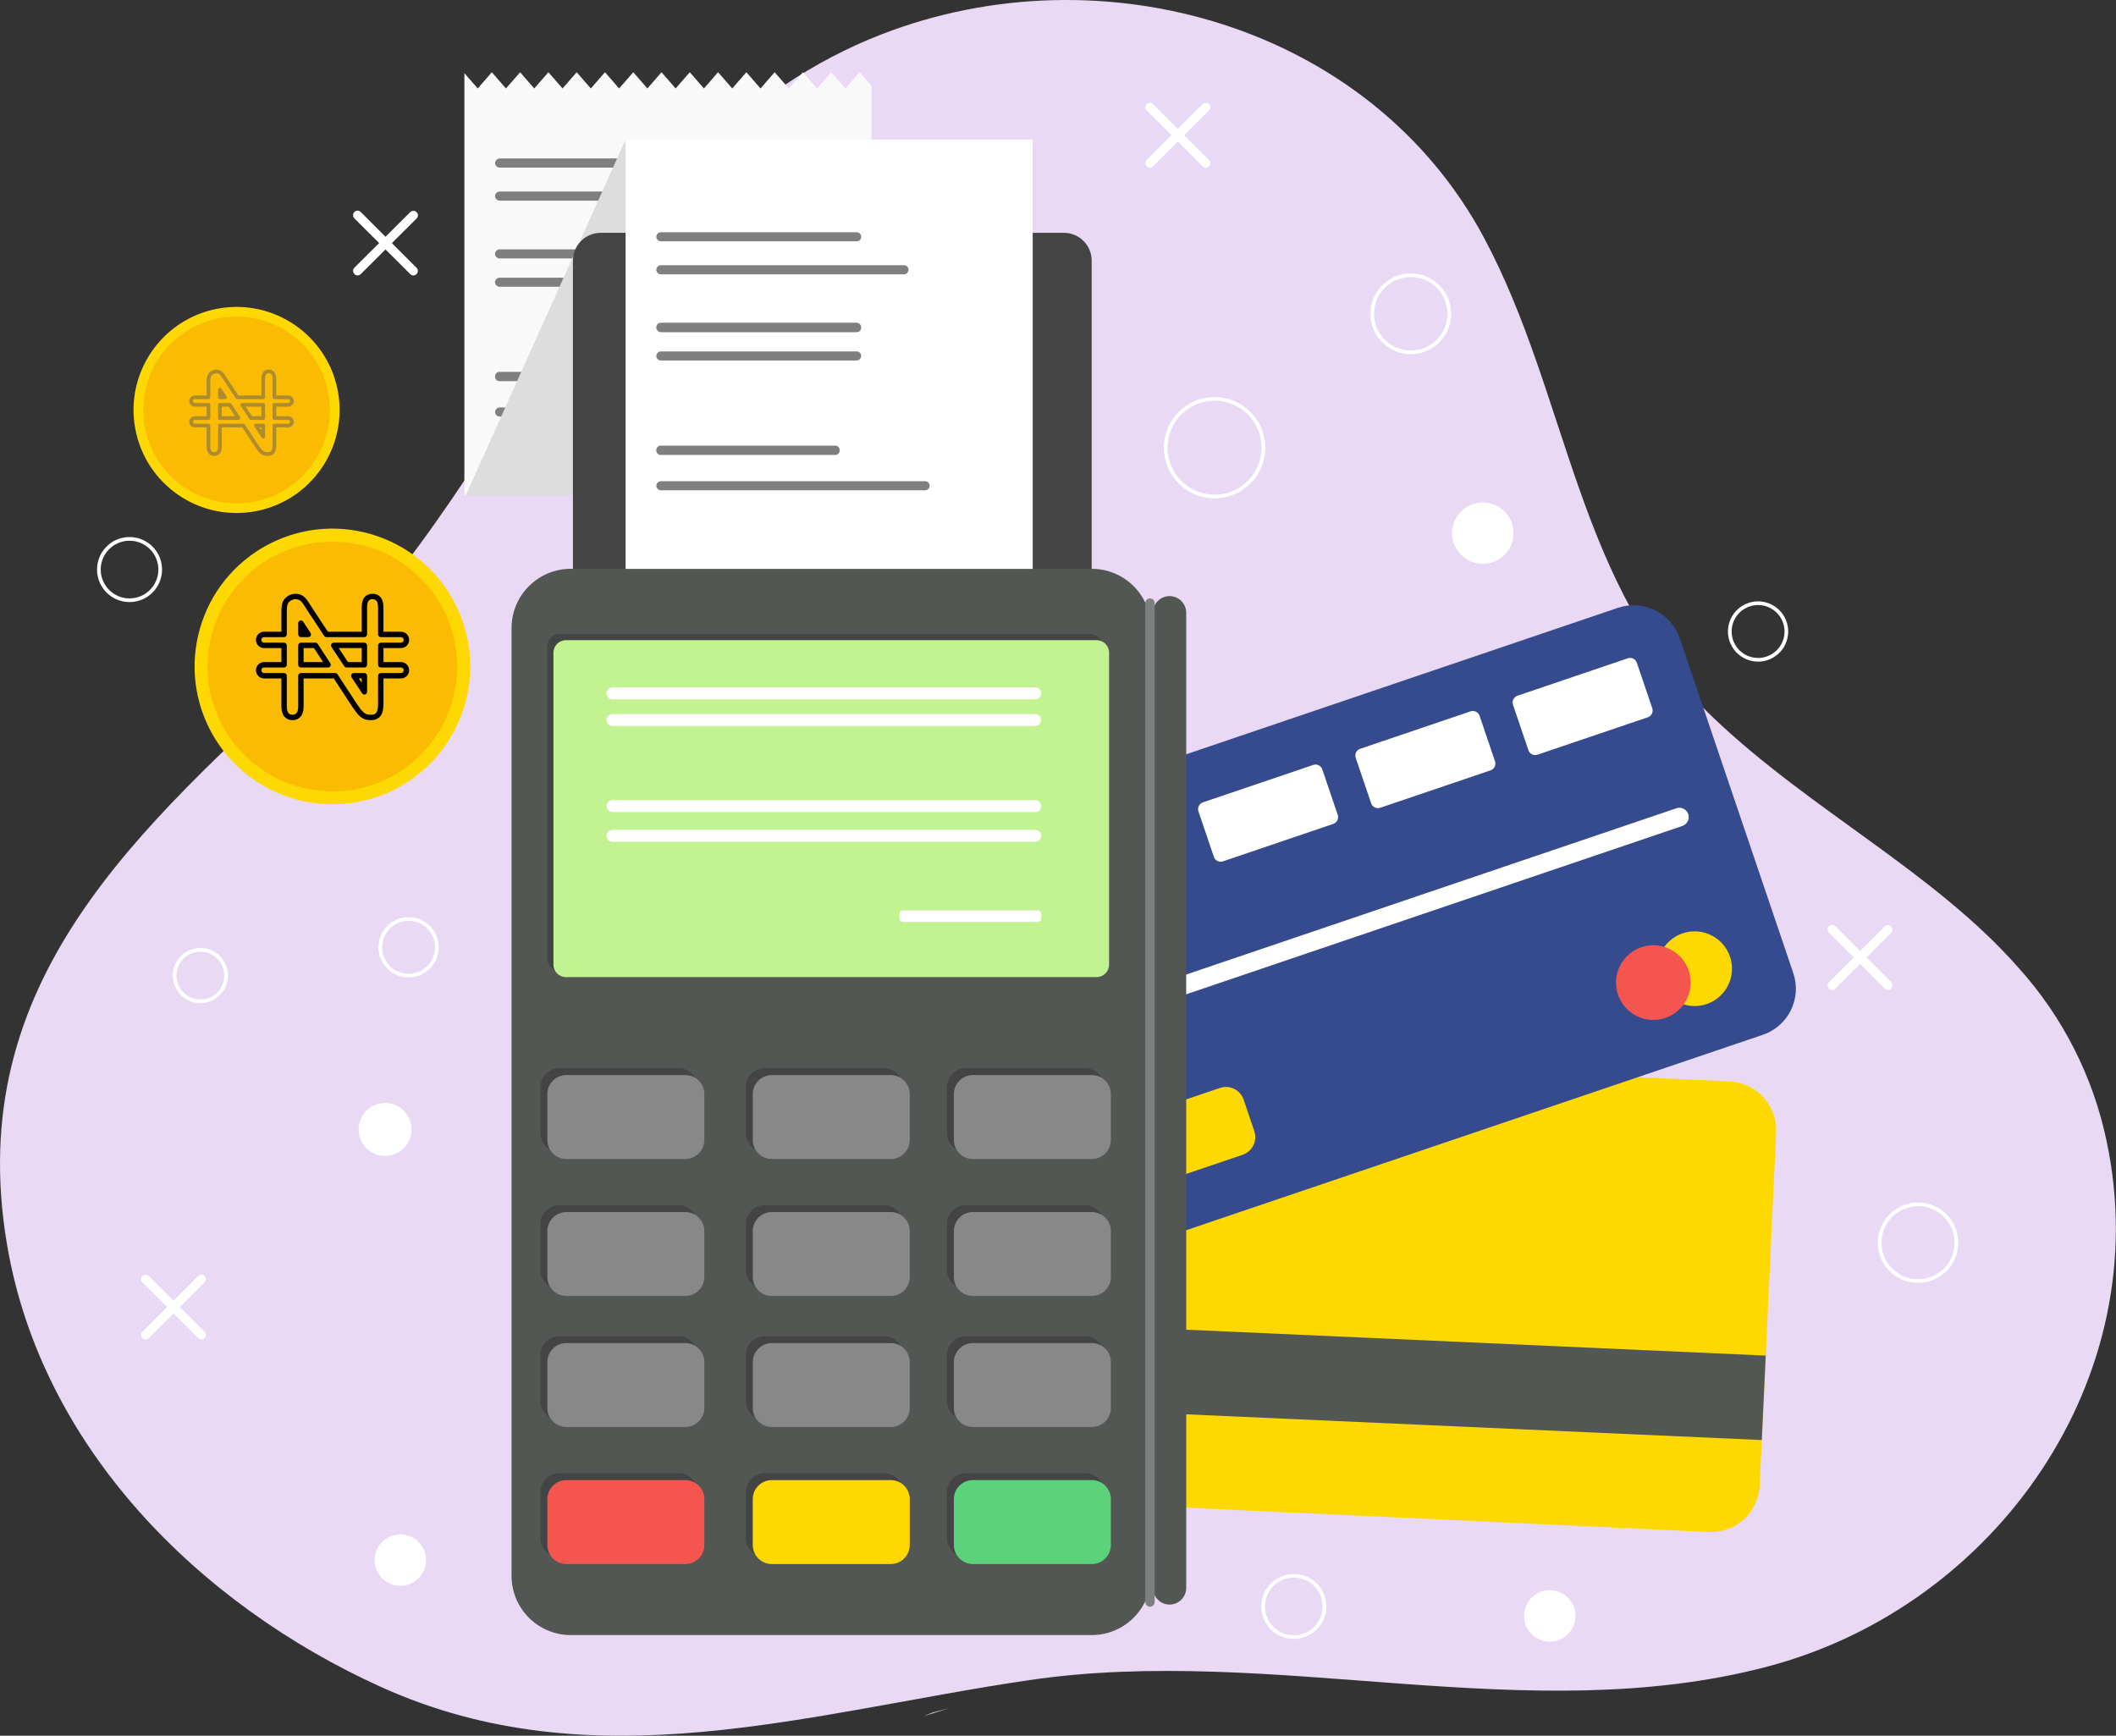 <svg width="1174" height="963" viewBox="0 0 1174 963" fill="none" xmlns="http://www.w3.org/2000/svg">
<rect x="0" y="0" width="1174" height="963" fill="#333333" stroke="none"/>
<g clip-path="url(#clip0)">
<path d="M526.848 947.672L517.407 950.125C515.813 950.787 514.195 951.424 512.503 952.136L526.848 947.672Z" fill="#E9D9F4"/>
<path d="M1120.05 537.084C1073.29 483.841 1004.95 449.924 950.73 398.349C874.271 325.585 870.568 219.934 823.217 131.646C760.172 14.199 611.497 -28.449 489.035 19.079C333.494 79.459 288.89 262.092 174.717 369.018C77.782 459.759 -21.138 543.657 3.948 690.803C23.099 803.223 110.47 890.235 211.352 935.924C329.399 989.388 448.182 950.271 570.864 932.172C706.862 912.111 847.273 959.86 980.867 924.57C1107.55 891.02 1196.66 764.352 1168.8 633.171C1161.32 597.4 1144.5 564.248 1120.05 537.084V537.084Z" fill="#E9D9F4"/>
<path d="M948.131 849.967L597.814 833.658C594.275 833.491 590.803 832.629 587.597 831.12C584.391 829.611 581.514 827.485 579.13 824.864C576.745 822.243 574.901 819.177 573.702 815.843C572.502 812.508 571.972 808.97 572.14 805.431L573.292 780.906L575.475 734.065L581.164 609.481C581.315 605.926 582.167 602.437 583.672 599.213C585.177 595.989 587.305 593.095 589.933 590.697C592.561 588.299 595.637 586.445 598.984 585.24C602.332 584.036 605.884 583.506 609.437 583.681L959.754 600.014C966.898 600.351 973.615 603.511 978.429 608.8C983.244 614.089 985.761 621.073 985.428 628.217L979.69 751.992L977.483 798.858L976.306 824.167C976.155 827.713 975.306 831.194 973.807 834.412C972.308 837.629 970.189 840.518 967.572 842.915C964.955 845.312 961.89 847.168 958.554 848.378C955.218 849.588 951.676 850.128 948.131 849.967V849.967Z" fill="#FDD901"/>
<path d="M977.483 798.956L573.268 780.882L575.475 734.04L979.665 752.09L977.483 798.956Z" fill="#525753"/>
<path d="M565.544 449.876L897.641 337.235C904.434 334.934 911.863 335.421 918.298 338.588C924.733 341.755 929.65 347.345 931.971 354.132L994.967 539.905C996.105 543.261 996.57 546.808 996.336 550.343C996.103 553.879 995.175 557.334 993.606 560.511C992.037 563.688 989.858 566.525 987.192 568.859C984.527 571.194 981.428 572.98 978.072 574.116L645.877 686.683C639.103 688.982 631.694 688.495 625.28 685.331C618.865 682.167 613.969 676.584 611.669 669.811L548.673 484.112C547.531 480.756 547.062 477.208 547.292 473.671C547.522 470.134 548.447 466.677 550.014 463.497C551.581 460.318 553.759 457.478 556.424 455.141C559.088 452.804 562.187 451.015 565.544 449.876V449.876Z" fill="#364B8E"/>
<path d="M920.592 544.099C919.277 540.217 919.142 536.033 920.205 532.075C921.268 528.117 923.48 524.564 926.561 521.863C929.643 519.162 933.457 517.436 937.519 516.902C941.582 516.369 945.712 517.052 949.386 518.866C953.061 520.679 956.115 523.541 958.164 527.091C960.212 530.64 961.162 534.717 960.893 538.806C960.625 542.896 959.15 546.814 956.656 550.065C954.161 553.316 950.759 555.754 946.879 557.072C944.301 557.947 941.576 558.306 938.86 558.128C936.143 557.95 933.489 557.238 931.047 556.033C928.606 554.828 926.426 553.154 924.632 551.106C922.838 549.058 921.465 546.677 920.592 544.099V544.099Z" fill="#FDD901"/>
<path d="M897.689 551.799C896.375 547.918 896.24 543.734 897.303 539.776C898.365 535.818 900.577 532.264 903.659 529.564C906.741 526.863 910.554 525.137 914.617 524.603C918.68 524.07 922.809 524.753 926.484 526.566C930.159 528.38 933.213 531.242 935.261 534.791C937.309 538.341 938.259 542.418 937.991 546.507C937.723 550.596 936.248 554.514 933.753 557.765C931.259 561.017 927.857 563.455 923.977 564.773C921.399 565.648 918.674 566.007 915.958 565.828C913.241 565.65 910.586 564.938 908.145 563.733C905.704 562.529 903.524 560.855 901.73 558.807C899.936 556.759 898.563 554.378 897.689 551.799V551.799Z" fill="#F4554F"/>
<path d="M608.334 557.563L930.107 448.429C931.408 447.992 932.829 448.087 934.06 448.693C935.291 449.3 936.233 450.368 936.679 451.666V451.666C937.116 452.967 937.021 454.388 936.415 455.619C935.809 456.851 934.74 457.792 933.442 458.239L611.669 567.397C610.365 567.833 608.941 567.734 607.709 567.123C606.478 566.512 605.538 565.437 605.097 564.135V564.135C604.66 562.834 604.755 561.413 605.361 560.182C605.968 558.95 607.036 558.009 608.334 557.563V557.563Z" fill="white"/>
<path d="M650.215 653.991L689.416 640.698C694.841 638.858 697.748 632.968 695.909 627.542L689.995 610.1C688.156 604.674 682.266 601.767 676.841 603.607L637.64 616.9C632.215 618.739 629.308 624.629 631.148 630.055L637.061 647.498C638.901 652.924 644.79 655.831 650.215 653.991Z" fill="#FDD901"/>
<path d="M853.013 418.722L914.249 397.945C916.313 397.244 917.419 395.002 916.719 392.937L908.155 367.692C907.455 365.627 905.213 364.521 903.148 365.222L841.913 385.999C839.848 386.699 838.742 388.941 839.442 391.007L848.006 416.251C848.706 418.316 850.948 419.422 853.013 418.722Z" fill="white"/>
<path d="M765.751 448.162L826.991 427.395C829.055 426.695 830.162 424.453 829.462 422.388L820.903 397.142C820.202 395.076 817.961 393.97 815.896 394.67L754.657 415.437C752.592 416.137 751.485 418.379 752.186 420.444L760.745 445.69C761.445 447.755 763.686 448.862 765.751 448.162Z" fill="white"/>
<path d="M678.496 477.886L739.732 457.109C741.797 456.409 742.903 454.167 742.202 452.101L733.639 426.857C732.938 424.792 730.696 423.686 728.632 424.386L667.396 445.163C665.331 445.864 664.225 448.106 664.926 450.171L673.489 475.416C674.19 477.481 676.432 478.587 678.496 477.886Z" fill="white"/>
<path d="M590.17 507.728L651.41 486.961C653.474 486.261 654.581 484.019 653.881 481.954L645.322 456.708C644.621 454.643 642.38 453.536 640.315 454.236L579.076 475.003C577.011 475.703 575.904 477.945 576.604 480.01L585.164 505.256C585.864 507.321 588.105 508.428 590.17 507.728Z" fill="white"/>
<path d="M483.543 47.651V274.722H257.649V40.588L265.055 49.073L272.877 40.073L280.724 49.073L288.571 40.073L296.418 49.073L304.265 40.073L312.112 49.073L319.959 40.073L327.806 49.073L335.653 40.073L343.5 49.073L351.347 40.073L359.194 49.073L367.016 40.073L374.863 49.073L382.71 40.073L390.557 49.073L398.404 40.073L406.251 49.073L414.098 40.073L421.945 49.073L429.792 40.073L437.639 49.073L445.485 40.073L453.357 49.073L461.204 40.073L469.051 49.073L476.922 40.073L483.543 47.651Z" fill="#F9F9F9"/>
<path d="M385.873 92.972H277.266C276.602 92.973 275.962 92.719 275.478 92.263C274.995 91.807 274.705 91.183 274.667 90.52V90.52C274.673 89.832 274.949 89.175 275.435 88.689C275.921 88.202 276.579 87.926 277.266 87.92H385.873C386.536 87.958 387.16 88.248 387.616 88.731C388.072 89.215 388.326 89.855 388.325 90.52V90.52C388.325 91.17 388.067 91.794 387.607 92.254C387.147 92.714 386.523 92.972 385.873 92.972Z" fill="#7F7F7F"/>
<path d="M385.873 143.394H277.266C276.575 143.394 275.911 143.121 275.42 142.634C274.928 142.148 274.649 141.486 274.643 140.795V140.795C274.68 140.131 274.971 139.507 275.454 139.051C275.937 138.595 276.577 138.341 277.242 138.342H385.848C386.499 138.342 387.122 138.601 387.582 139.06C388.042 139.52 388.301 140.144 388.301 140.795C388.302 141.455 388.052 142.092 387.601 142.575C387.15 143.058 386.532 143.351 385.873 143.394V143.394Z" fill="#7F7F7F"/>
<path d="M385.873 159.114H277.266C276.575 159.114 275.911 158.841 275.42 158.354C274.928 157.868 274.649 157.206 274.643 156.515V156.515C274.68 155.851 274.971 155.227 275.454 154.771C275.937 154.315 276.577 154.061 277.242 154.062H385.848C386.499 154.062 387.122 154.321 387.582 154.781C388.042 155.241 388.301 155.864 388.301 156.515C388.302 157.175 388.052 157.812 387.601 158.295C387.15 158.778 386.532 159.071 385.873 159.114Z" fill="#7F7F7F"/>
<path d="M373.955 206.299H277.119C275.765 206.299 274.667 207.397 274.667 208.752V209.022C274.667 210.376 275.765 211.474 277.119 211.474H373.955C375.31 211.474 376.407 210.376 376.407 209.022V208.752C376.407 207.397 375.31 206.299 373.955 206.299Z" fill="#7F7F7F"/>
<path d="M423.734 231.118H277.266C276.602 231.119 275.962 230.865 275.478 230.409C274.995 229.953 274.705 229.329 274.667 228.666V228.666C274.673 227.978 274.949 227.321 275.435 226.834C275.921 226.348 276.579 226.072 277.266 226.066H423.734C424.398 226.104 425.022 226.394 425.478 226.878C425.934 227.361 426.187 228.001 426.186 228.666V228.666C426.186 229.316 425.928 229.94 425.468 230.4C425.008 230.86 424.385 231.118 423.734 231.118Z" fill="#7F7F7F"/>
<path d="M412.234 111.316H277.364C277.014 111.329 276.664 111.272 276.336 111.148C276.008 111.023 275.708 110.834 275.454 110.592C275.2 110.349 274.998 110.059 274.858 109.737C274.719 109.414 274.646 109.068 274.643 108.717V108.717C274.68 108.053 274.971 107.429 275.454 106.973C275.937 106.517 276.577 106.263 277.242 106.264H412.111C412.776 106.263 413.415 106.517 413.899 106.973C414.382 107.429 414.673 108.053 414.71 108.717V108.717C414.705 109.384 414.446 110.024 413.986 110.506C413.526 110.989 412.9 111.279 412.234 111.316V111.316Z" fill="#7F7F7F"/>
<path d="M347.104 77.399L258.409 274.894H473.955L347.104 77.399Z" fill="#DDDDDD"/>
<path d="M333.299 129.17H590.31C592.34 129.176 594.348 129.583 596.22 130.368C598.093 131.152 599.792 132.298 601.22 133.74C602.648 135.182 603.778 136.892 604.544 138.772C605.311 140.652 605.698 142.664 605.685 144.694V335.494H317.875V144.694C317.858 142.659 318.245 140.641 319.014 138.757C319.782 136.872 320.916 135.159 322.35 133.716C323.784 132.272 325.49 131.127 327.369 130.347C329.249 129.567 331.264 129.167 333.299 129.17V129.17Z" fill="#444444"/>
<path d="M605.711 315.58H316.698C298.537 315.58 283.814 330.304 283.814 348.467V874.271C283.814 892.434 298.537 907.158 316.698 907.158H605.711C623.872 907.158 638.594 892.434 638.594 874.271V348.467C638.594 330.304 623.872 315.58 605.711 315.58Z" fill="#525753"/>
<path d="M604.925 351.778H310.567C306.721 351.778 303.603 354.896 303.603 358.743V531.763C303.603 535.609 306.721 538.728 310.567 538.728H604.925C608.771 538.728 611.889 535.609 611.889 531.763V358.743C611.889 354.896 608.771 351.778 604.925 351.778Z" fill="#444444"/>
<path d="M608.382 355.163H314.024C310.178 355.163 307.06 358.281 307.06 362.127V535.147C307.06 538.994 310.178 542.112 314.024 542.112H608.382C612.228 542.112 615.346 538.994 615.346 535.147V362.127C615.346 358.281 612.228 355.163 608.382 355.163Z" fill="#C3F291"/>
<path d="M648.892 890.236C646.44 890.223 644.092 889.242 642.361 887.505C640.629 885.769 639.654 883.418 639.647 880.966V339.957C639.66 337.509 640.638 335.165 642.369 333.434C644.1 331.703 646.444 330.725 648.892 330.712V330.712C651.342 330.718 653.69 331.694 655.422 333.427C657.154 335.159 658.13 337.507 658.137 339.957V880.966C658.137 883.42 657.164 885.774 655.431 887.512C653.698 889.25 651.346 890.23 648.892 890.236V890.236Z" fill="#525753"/>
<path d="M638.029 891.438C637.342 891.431 636.684 891.155 636.198 890.669C635.712 890.183 635.436 889.526 635.43 888.838V334.587C635.436 333.899 635.712 333.242 636.198 332.755C636.684 332.269 637.342 331.993 638.029 331.987V331.987C638.716 331.993 639.374 332.269 639.86 332.755C640.346 333.242 640.622 333.899 640.628 334.587V888.838C640.622 889.526 640.346 890.183 639.86 890.669C639.374 891.155 638.716 891.431 638.029 891.438Z" fill="#7F7F7F"/>
<path d="M376.358 592.608H310.395C304.558 592.608 299.826 597.34 299.826 603.178V628.61C299.826 634.447 304.558 639.18 310.395 639.18H376.358C382.195 639.18 386.927 634.447 386.927 628.61V603.178C386.927 597.34 382.195 592.608 376.358 592.608Z" fill="#444444"/>
<path d="M490.335 592.608H424.372C418.535 592.608 413.803 597.34 413.803 603.178V628.61C413.803 634.447 418.535 639.18 424.372 639.18H490.335C496.172 639.18 500.904 634.447 500.904 628.61V603.178C500.904 597.34 496.172 592.608 490.335 592.608Z" fill="#444444"/>
<path d="M601.909 592.608H535.946C530.109 592.608 525.377 597.34 525.377 603.178V628.61C525.377 634.447 530.109 639.18 535.946 639.18H601.909C607.746 639.18 612.478 634.447 612.478 628.61V603.178C612.478 597.34 607.746 592.608 601.909 592.608Z" fill="#444444"/>
<path d="M376.358 668.609H310.395C304.558 668.609 299.826 673.341 299.826 679.179V704.611C299.826 710.448 304.558 715.181 310.395 715.181H376.358C382.195 715.181 386.927 710.448 386.927 704.611V679.179C386.927 673.341 382.195 668.609 376.358 668.609Z" fill="#444444"/>
<path d="M490.335 668.609H424.372C418.535 668.609 413.803 673.341 413.803 679.179V704.611C413.803 710.448 418.535 715.181 424.372 715.181H490.335C496.172 715.181 500.904 710.448 500.904 704.611V679.179C500.904 673.341 496.172 668.609 490.335 668.609Z" fill="#444444"/>
<path d="M601.909 668.609H535.946C530.109 668.609 525.377 673.341 525.377 679.179V704.611C525.377 710.448 530.109 715.181 535.946 715.181H601.909C607.746 715.181 612.478 710.448 612.478 704.611V679.179C612.478 673.341 607.746 668.609 601.909 668.609Z" fill="#444444"/>
<path d="M376.358 741.299H310.395C304.558 741.299 299.826 746.032 299.826 751.869V777.301C299.826 783.139 304.558 787.871 310.395 787.871H376.358C382.195 787.871 386.927 783.139 386.927 777.301V751.869C386.927 746.032 382.195 741.299 376.358 741.299Z" fill="#444444"/>
<path d="M490.335 741.299H424.372C418.535 741.299 413.803 746.032 413.803 751.869V777.301C413.803 783.139 418.535 787.871 424.372 787.871H490.335C496.172 787.871 500.904 783.139 500.904 777.301V751.869C500.904 746.032 496.172 741.299 490.335 741.299Z" fill="#444444"/>
<path d="M601.909 741.299H535.946C530.109 741.299 525.377 746.032 525.377 751.869V777.301C525.377 783.139 530.109 787.871 535.946 787.871H601.909C607.746 787.871 612.478 783.139 612.478 777.301V751.869C612.478 746.032 607.746 741.299 601.909 741.299Z" fill="#444444"/>
<path d="M376.358 817.3H310.395C304.558 817.3 299.826 822.033 299.826 827.87V853.302C299.826 859.14 304.558 863.872 310.395 863.872H376.358C382.195 863.872 386.927 859.14 386.927 853.302V827.87C386.927 822.033 382.195 817.3 376.358 817.3Z" fill="#444444"/>
<path d="M490.335 817.3H424.372C418.535 817.3 413.803 822.033 413.803 827.87V853.302C413.803 859.14 418.535 863.872 424.372 863.872H490.335C496.172 863.872 500.904 859.14 500.904 853.302V827.87C500.904 822.033 496.172 817.3 490.335 817.3Z" fill="#444444"/>
<path d="M601.909 817.3H535.946C530.109 817.3 525.377 822.033 525.377 827.87V853.302C525.377 859.14 530.109 863.872 535.946 863.872H601.909C607.746 863.872 612.478 859.14 612.478 853.302V827.87C612.478 822.033 607.746 817.3 601.909 817.3Z" fill="#444444"/>
<path d="M574.419 387.976H339.796C338.922 387.97 338.086 387.618 337.471 386.998C336.855 386.378 336.51 385.539 336.51 384.665V384.665C336.51 384.234 336.595 383.806 336.76 383.408C336.925 383.009 337.167 382.647 337.472 382.342C337.777 382.036 338.14 381.794 338.538 381.629C338.937 381.464 339.364 381.379 339.796 381.379H574.419C575.289 381.386 576.121 381.734 576.735 382.349C577.35 382.964 577.699 383.796 577.705 384.665V384.665C577.699 385.537 577.351 386.372 576.737 386.991C576.123 387.61 575.291 387.963 574.419 387.976V387.976Z" fill="white"/>
<path d="M574.419 402.789H339.796C338.922 402.782 338.086 402.431 337.471 401.811C336.855 401.19 336.51 400.352 336.51 399.478V399.478C336.516 398.609 336.864 397.776 337.479 397.161C338.094 396.547 338.926 396.198 339.796 396.192H574.419C575.289 396.198 576.121 396.547 576.735 397.161C577.35 397.776 577.699 398.609 577.705 399.478V399.478C577.699 400.35 577.351 401.185 576.737 401.804C576.123 402.422 575.291 402.776 574.419 402.789V402.789Z" fill="white"/>
<path d="M574.419 450.538H339.796C338.926 450.532 338.094 450.183 337.479 449.568C336.864 448.953 336.516 448.121 336.51 447.252C336.51 446.378 336.855 445.539 337.471 444.919C338.086 444.299 338.922 443.947 339.796 443.941H574.419C575.291 443.954 576.123 444.307 576.737 444.926C577.351 445.545 577.699 446.38 577.705 447.252V447.252C577.699 448.121 577.35 448.953 576.735 449.568C576.121 450.183 575.289 450.532 574.419 450.538V450.538Z" fill="white"/>
<path d="M574.419 466.994H339.796C339.364 466.994 338.937 466.909 338.538 466.744C338.14 466.578 337.777 466.336 337.472 466.031C337.167 465.726 336.925 465.364 336.76 464.965C336.595 464.566 336.51 464.139 336.51 463.708V463.708C336.51 463.276 336.595 462.849 336.76 462.45C336.925 462.051 337.167 461.689 337.472 461.384C337.777 461.079 338.14 460.837 338.538 460.671C338.937 460.506 339.364 460.421 339.796 460.421H574.419C575.289 460.428 576.121 460.776 576.735 461.391C577.35 462.006 577.699 462.838 577.705 463.708V463.708C577.699 464.577 577.35 465.409 576.735 466.024C576.121 466.639 575.289 466.987 574.419 466.994Z" fill="white"/>
<path d="M575.842 505.105H500.879C499.85 505.105 499.016 505.939 499.016 506.969V509.666C499.016 510.696 499.85 511.53 500.879 511.53H575.842C576.871 511.53 577.706 510.696 577.706 509.666V506.969C577.706 505.939 576.871 505.105 575.842 505.105Z" fill="white"/>
<path d="M380.208 596.458H314.245C308.408 596.458 303.676 601.191 303.676 607.028V632.46C303.676 638.298 308.408 643.03 314.245 643.03H380.208C386.045 643.03 390.777 638.298 390.777 632.46V607.028C390.777 601.191 386.045 596.458 380.208 596.458Z" fill="#888888"/>
<path d="M494.185 596.458H428.222C422.385 596.458 417.653 601.191 417.653 607.028V632.46C417.653 638.298 422.385 643.03 428.222 643.03H494.185C500.022 643.03 504.754 638.298 504.754 632.46V607.028C504.754 601.191 500.022 596.458 494.185 596.458Z" fill="#888888"/>
<path d="M605.76 596.458H539.796C533.959 596.458 529.228 601.191 529.228 607.028V632.46C529.228 638.298 533.959 643.03 539.796 643.03H605.76C611.597 643.03 616.328 638.298 616.328 632.46V607.028C616.328 601.191 611.597 596.458 605.76 596.458Z" fill="#888888"/>
<path d="M380.208 672.459H314.245C308.408 672.459 303.676 677.192 303.676 683.029V708.461C303.676 714.299 308.408 719.031 314.245 719.031H380.208C386.045 719.031 390.777 714.299 390.777 708.461V683.029C390.777 677.192 386.045 672.459 380.208 672.459Z" fill="#888888"/>
<path d="M494.185 672.459H428.222C422.385 672.459 417.653 677.192 417.653 683.029V708.461C417.653 714.299 422.385 719.031 428.222 719.031H494.185C500.022 719.031 504.754 714.299 504.754 708.461V683.029C504.754 677.192 500.022 672.459 494.185 672.459Z" fill="#888888"/>
<path d="M605.76 672.459H539.796C533.959 672.459 529.228 677.192 529.228 683.029V708.461C529.228 714.299 533.959 719.031 539.796 719.031H605.76C611.597 719.031 616.328 714.299 616.328 708.461V683.029C616.328 677.192 611.597 672.459 605.76 672.459Z" fill="#888888"/>
<path d="M380.208 745.15H314.245C308.408 745.15 303.676 749.882 303.676 755.72V781.152C303.676 786.989 308.408 791.722 314.245 791.722H380.208C386.045 791.722 390.777 786.989 390.777 781.152V755.72C390.777 749.882 386.045 745.15 380.208 745.15Z" fill="#888888"/>
<path d="M494.185 745.15H428.222C422.385 745.15 417.653 749.882 417.653 755.72V781.152C417.653 786.989 422.385 791.722 428.222 791.722H494.185C500.022 791.722 504.754 786.989 504.754 781.152V755.72C504.754 749.882 500.022 745.15 494.185 745.15Z" fill="#888888"/>
<path d="M605.76 745.15H539.796C533.959 745.15 529.228 749.882 529.228 755.72V781.152C529.228 786.989 533.959 791.722 539.796 791.722H605.76C611.597 791.722 616.328 786.989 616.328 781.152V755.72C616.328 749.882 611.597 745.15 605.76 745.15Z" fill="#888888"/>
<path d="M380.208 821.175H314.245C308.408 821.175 303.676 825.908 303.676 831.745V857.177C303.676 863.015 308.408 867.747 314.245 867.747H380.208C386.045 867.747 390.777 863.015 390.777 857.177V831.745C390.777 825.908 386.045 821.175 380.208 821.175Z" fill="#F4554F"/>
<path d="M494.185 821.175H428.222C422.385 821.175 417.653 825.908 417.653 831.745V857.177C417.653 863.015 422.385 867.747 428.222 867.747H494.185C500.022 867.747 504.754 863.015 504.754 857.177V831.745C504.754 825.908 500.022 821.175 494.185 821.175Z" fill="#FDD901"/>
<path d="M605.76 821.175H539.796C533.959 821.175 529.228 825.908 529.228 831.745V857.177C529.228 863.015 533.959 867.747 539.796 867.747H605.76C611.597 867.747 616.328 863.015 616.328 857.177V831.745C616.328 825.908 611.597 821.175 605.76 821.175Z" fill="#5BD37A"/>
<path d="M572.974 77.399H347.104V315.629H572.974V77.399Z" fill="white"/>
<path d="M475.329 133.879H366.722C366.037 133.879 365.38 133.608 364.893 133.126C364.406 132.644 364.13 131.989 364.123 131.304V131.304C364.161 130.64 364.451 130.016 364.934 129.56C365.418 129.104 366.058 128.85 366.722 128.851H475.329C475.979 128.851 476.603 129.11 477.063 129.57C477.523 130.029 477.781 130.653 477.781 131.304C477.798 131.636 477.747 131.968 477.631 132.28C477.515 132.592 477.337 132.877 477.108 133.118C476.878 133.359 476.602 133.55 476.296 133.681C475.991 133.812 475.661 133.879 475.329 133.879Z" fill="#7F7F7F"/>
<path d="M475.328 184.301H366.721C366.036 184.301 365.379 184.03 364.892 183.548C364.405 183.066 364.129 182.411 364.122 181.726V181.726C364.112 181.377 364.172 181.03 364.298 180.705C364.424 180.379 364.614 180.083 364.856 179.831C365.098 179.58 365.387 179.38 365.708 179.242C366.028 179.104 366.373 179.031 366.721 179.028H475.328C475.992 179.066 476.615 179.356 477.072 179.84C477.528 180.323 477.781 180.963 477.78 181.628V181.628C477.811 181.968 477.77 182.311 477.661 182.634C477.551 182.958 477.376 183.255 477.145 183.506C476.914 183.758 476.633 183.959 476.32 184.096C476.007 184.232 475.669 184.302 475.328 184.301V184.301Z" fill="#7F7F7F"/>
<path d="M475.329 200.021H366.722C366.035 200.015 365.377 199.739 364.891 199.253C364.405 198.766 364.129 198.109 364.123 197.421V197.421C364.161 196.758 364.451 196.134 364.934 195.678C365.418 195.222 366.058 194.968 366.722 194.969H475.329C475.979 194.969 476.603 195.227 477.063 195.687C477.523 196.147 477.781 196.771 477.781 197.421C477.782 198.086 477.529 198.726 477.072 199.21C476.616 199.693 475.992 199.983 475.329 200.021V200.021Z" fill="#7F7F7F"/>
<path d="M463.411 247.231H366.575C365.221 247.231 364.123 248.329 364.123 249.683V249.953C364.123 251.307 365.221 252.405 366.575 252.405H463.411C464.766 252.405 465.863 251.307 465.863 249.953V249.683C465.863 248.329 464.766 247.231 463.411 247.231Z" fill="#7F7F7F"/>
<path d="M513.19 272.025H366.722C366.058 272.026 365.418 271.772 364.934 271.316C364.451 270.86 364.161 270.236 364.123 269.572V269.572C364.13 268.887 364.406 268.232 364.893 267.75C365.38 267.268 366.037 266.997 366.722 266.997H513.19C513.533 266.98 513.876 267.034 514.196 267.157C514.516 267.281 514.807 267.47 515.05 267.712C515.293 267.955 515.482 268.246 515.605 268.566C515.728 268.887 515.783 269.23 515.765 269.572V269.572C515.765 269.905 515.698 270.234 515.567 270.54C515.437 270.846 515.245 271.122 515.004 271.351C514.763 271.581 514.478 271.759 514.166 271.874C513.855 271.99 513.522 272.041 513.19 272.025Z" fill="#7F7F7F"/>
<path d="M501.69 152.223H366.82C366.47 152.233 366.121 152.172 365.794 152.045C365.467 151.917 365.169 151.726 364.917 151.481C364.666 151.236 364.466 150.944 364.33 150.62C364.193 150.297 364.123 149.95 364.123 149.599V149.599C364.161 148.935 364.451 148.311 364.934 147.855C365.418 147.399 366.058 147.145 366.722 147.146H501.592C502.242 147.146 502.866 147.405 503.325 147.865C503.785 148.325 504.044 148.948 504.044 149.599C504.053 150.252 503.816 150.885 503.379 151.371C502.943 151.857 502.34 152.161 501.69 152.223V152.223Z" fill="#7F7F7F"/>
<path d="M258.902 387.09C268.473 345.958 242.89 304.854 201.762 295.282C160.634 285.71 119.535 311.295 109.964 352.427C100.393 393.56 125.976 434.664 167.104 444.236C208.232 453.808 249.331 428.223 258.902 387.09Z" fill="#FDD901"/>
<path d="M184.427 439.061C222.686 439.061 253.701 408.042 253.701 369.779C253.701 331.516 222.686 300.498 184.427 300.498C146.168 300.498 115.153 331.516 115.153 369.779C115.153 408.042 146.168 439.061 184.427 439.061Z" fill="#FCBB03"/>
<path d="M141.568 283.679C172.618 277.979 193.169 248.185 187.47 217.132C181.772 186.078 151.981 165.525 120.931 171.224C89.881 176.923 69.33 206.717 75.028 237.771C80.727 268.824 110.518 289.378 141.568 283.679Z" fill="#FDD901"/>
<path d="M150.942 275.355C177.394 264.473 190.017 234.205 179.135 207.75C168.254 181.295 137.99 168.67 111.537 179.553C85.085 190.435 72.463 220.703 83.344 247.158C94.225 273.613 124.49 286.238 150.942 275.355Z" fill="#FCBB03"/>
<path d="M636.24 92.261C636.002 92.032 635.814 91.758 635.685 91.454C635.556 91.151 635.489 90.825 635.489 90.495C635.489 90.165 635.556 89.839 635.685 89.536C635.814 89.232 636.002 88.958 636.24 88.729L667.186 57.779C667.415 57.542 667.689 57.353 667.992 57.224C668.296 57.095 668.622 57.029 668.952 57.029C669.281 57.029 669.607 57.095 669.911 57.224C670.214 57.353 670.488 57.542 670.717 57.779V57.779C670.954 58.008 671.143 58.283 671.272 58.586C671.401 58.889 671.468 59.216 671.468 59.545C671.468 59.875 671.401 60.201 671.272 60.505C671.143 60.808 670.954 61.082 670.717 61.311L639.771 92.261C639.542 92.498 639.268 92.687 638.964 92.816C638.661 92.945 638.335 93.011 638.005 93.011C637.676 93.011 637.349 92.945 637.046 92.816C636.743 92.687 636.468 92.498 636.24 92.261V92.261Z" fill="white"/>
<path d="M670.717 92.261C670.488 92.498 670.214 92.687 669.911 92.816C669.607 92.945 669.281 93.011 668.952 93.011C668.622 93.011 668.296 92.945 667.992 92.816C667.689 92.687 667.415 92.498 667.186 92.261L636.24 61.311C636.002 61.082 635.814 60.808 635.685 60.505C635.556 60.201 635.489 59.875 635.489 59.545C635.489 59.216 635.556 58.889 635.685 58.586C635.814 58.283 636.002 58.008 636.24 57.779V57.779C636.468 57.542 636.743 57.353 637.046 57.224C637.349 57.095 637.676 57.029 638.005 57.029C638.335 57.029 638.661 57.095 638.964 57.224C639.268 57.353 639.542 57.542 639.771 57.779L670.717 88.729C670.954 88.958 671.143 89.232 671.272 89.536C671.401 89.839 671.468 90.165 671.468 90.495C671.468 90.825 671.401 91.151 671.272 91.454C671.143 91.758 670.954 92.032 670.717 92.261V92.261Z" fill="white"/>
<path d="M196.639 152.051C196.398 151.822 196.206 151.546 196.075 151.241C195.944 150.935 195.876 150.606 195.876 150.273C195.876 149.941 195.944 149.612 196.075 149.306C196.206 149 196.398 148.724 196.639 148.495L227.586 117.717C227.814 117.48 228.089 117.291 228.392 117.162C228.695 117.033 229.022 116.967 229.351 116.967C229.681 116.967 230.007 117.033 230.31 117.162C230.614 117.291 230.888 117.48 231.117 117.717C231.358 117.946 231.55 118.222 231.681 118.528C231.812 118.833 231.88 119.163 231.88 119.495C231.88 119.828 231.812 120.157 231.681 120.463C231.55 120.768 231.358 121.044 231.117 121.273L200.17 152.051C199.942 152.289 199.667 152.477 199.364 152.606C199.061 152.735 198.734 152.802 198.405 152.802C198.075 152.802 197.749 152.735 197.446 152.606C197.142 152.477 196.868 152.289 196.639 152.051Z" fill="white"/>
<path d="M231.117 152.051C230.888 152.289 230.614 152.477 230.31 152.606C230.007 152.735 229.681 152.802 229.351 152.802C229.022 152.802 228.695 152.735 228.392 152.606C228.089 152.477 227.814 152.289 227.586 152.051L196.639 121.175C196.398 120.946 196.206 120.67 196.075 120.365C195.944 120.059 195.876 119.73 195.876 119.397C195.876 119.064 195.944 118.735 196.075 118.43C196.206 118.124 196.398 117.848 196.639 117.619C196.868 117.382 197.142 117.193 197.446 117.064C197.749 116.935 198.075 116.869 198.405 116.869C198.734 116.869 199.061 116.935 199.364 117.064C199.667 117.193 199.942 117.382 200.17 117.619L231.117 148.569C231.347 148.797 231.529 149.068 231.654 149.367C231.778 149.666 231.842 149.986 231.842 150.31C231.842 150.634 231.778 150.954 231.654 151.253C231.529 151.552 231.347 151.823 231.117 152.051Z" fill="white"/>
<path d="M79.009 742.428C78.772 742.199 78.583 741.924 78.454 741.621C78.325 741.318 78.259 740.991 78.259 740.662C78.259 740.332 78.325 740.006 78.454 739.702C78.583 739.399 78.772 739.125 79.009 738.896L109.956 707.946C110.184 707.709 110.459 707.52 110.762 707.391C111.065 707.262 111.392 707.196 111.721 707.196C112.051 707.196 112.377 707.262 112.68 707.391C112.984 707.52 113.258 707.709 113.487 707.946V707.946C113.724 708.175 113.913 708.449 114.042 708.753C114.171 709.056 114.237 709.382 114.237 709.712C114.237 710.042 114.171 710.368 114.042 710.671C113.913 710.975 113.724 711.249 113.487 711.478L82.54 742.428C82.312 742.665 82.037 742.854 81.734 742.983C81.431 743.112 81.104 743.178 80.775 743.178C80.445 743.178 80.119 743.112 79.816 742.983C79.512 742.854 79.238 742.665 79.009 742.428V742.428Z" fill="white"/>
<path d="M113.487 742.428C113.258 742.665 112.984 742.854 112.68 742.983C112.377 743.112 112.051 743.178 111.721 743.178C111.392 743.178 111.065 743.112 110.762 742.983C110.459 742.854 110.184 742.665 109.956 742.428L79.009 711.478C78.772 711.249 78.583 710.975 78.454 710.671C78.325 710.368 78.259 710.042 78.259 709.712C78.259 709.382 78.325 709.056 78.454 708.753C78.583 708.449 78.772 708.175 79.009 707.946V707.946C79.238 707.709 79.512 707.52 79.816 707.391C80.119 707.262 80.445 707.196 80.775 707.196C81.104 707.196 81.431 707.262 81.734 707.391C82.037 707.52 82.312 707.709 82.54 707.946L113.487 738.896C113.724 739.125 113.913 739.399 114.042 739.702C114.171 740.006 114.237 740.332 114.237 740.662C114.237 740.991 114.171 741.318 114.042 741.621C113.913 741.924 113.724 742.199 113.487 742.428V742.428Z" fill="white"/>
<path d="M1014.73 548.488C1014.49 548.26 1014.3 547.985 1014.18 547.682C1014.05 547.379 1013.98 547.052 1013.98 546.723C1013.98 546.393 1014.05 546.067 1014.18 545.763C1014.3 545.46 1014.49 545.186 1014.73 544.957L1045.68 514.007C1045.91 513.77 1046.18 513.581 1046.48 513.452C1046.79 513.323 1047.11 513.257 1047.44 513.257C1047.77 513.257 1048.1 513.323 1048.4 513.452C1048.71 513.581 1048.98 513.77 1049.21 514.007V514.007C1049.45 514.236 1049.63 514.51 1049.76 514.814C1049.89 515.117 1049.96 515.443 1049.96 515.773C1049.96 516.102 1049.89 516.429 1049.76 516.732C1049.63 517.036 1049.45 517.31 1049.21 517.539L1018.29 548.488C1018.06 548.73 1017.78 548.922 1017.48 549.053C1017.17 549.184 1016.84 549.252 1016.51 549.252C1016.18 549.252 1015.85 549.184 1015.54 549.053C1015.24 548.922 1014.96 548.73 1014.73 548.488V548.488Z" fill="white"/>
<path d="M1049.21 548.488C1048.98 548.726 1048.71 548.915 1048.4 549.043C1048.1 549.172 1047.77 549.239 1047.44 549.239C1047.11 549.239 1046.79 549.172 1046.48 549.043C1046.18 548.915 1045.91 548.726 1045.68 548.488L1014.73 517.465C1014.49 517.236 1014.3 516.962 1014.18 516.659C1014.05 516.355 1013.98 516.029 1013.98 515.699C1013.98 515.37 1014.05 515.043 1014.18 514.74C1014.3 514.437 1014.49 514.162 1014.73 513.933C1014.96 513.692 1015.24 513.5 1015.54 513.369C1015.85 513.238 1016.18 513.17 1016.51 513.17C1016.84 513.17 1017.17 513.238 1017.48 513.369C1017.78 513.5 1018.06 513.692 1018.29 513.933L1049.21 544.883C1049.46 545.113 1049.66 545.392 1049.79 545.702C1049.93 546.012 1050 546.347 1050 546.686C1050 547.025 1049.93 547.36 1049.79 547.67C1049.66 547.98 1049.46 548.259 1049.21 548.488Z" fill="white"/>
<path d="M822.677 312.809C832.076 312.809 839.695 305.189 839.695 295.789C839.695 286.389 832.076 278.769 822.677 278.769C813.278 278.769 805.659 286.389 805.659 295.789C805.659 305.189 813.278 312.809 822.677 312.809Z" fill="white"/>
<path d="M71.874 333.017C81.272 333.017 88.892 325.397 88.892 315.997C88.892 306.597 81.272 298.977 71.874 298.977C62.475 298.977 54.855 306.597 54.855 315.997C54.855 325.397 62.475 333.017 71.874 333.017Z" stroke="white" stroke-width="2.04" stroke-miterlimit="10"/>
<path d="M1064.17 710.742C1075.92 710.742 1085.45 701.211 1085.45 689.455C1085.45 677.698 1075.92 668.168 1064.17 668.168C1052.41 668.168 1042.88 677.698 1042.88 689.455C1042.88 701.211 1052.41 710.742 1064.17 710.742Z" stroke="white" stroke-width="2.04" stroke-miterlimit="10"/>
<path d="M717.823 908.286C727.222 908.286 734.841 900.666 734.841 891.266C734.841 881.866 727.222 874.246 717.823 874.246C708.424 874.246 700.805 881.866 700.805 891.266C700.805 900.666 708.424 908.286 717.823 908.286Z" stroke="white" stroke-width="2.04" stroke-miterlimit="10"/>
<path d="M226.703 541.254C235.37 541.254 242.397 534.227 242.397 525.558C242.397 516.89 235.37 509.862 226.703 509.862C218.035 509.862 211.009 516.89 211.009 525.558C211.009 534.227 218.035 541.254 226.703 541.254Z" stroke="white" stroke-width="2.04" stroke-miterlimit="10" stroke-linecap="round"/>
<path d="M673.855 275.483C688.82 275.483 700.952 263.35 700.952 248.383C700.952 233.417 688.82 221.284 673.855 221.284C658.89 221.284 646.759 233.417 646.759 248.383C646.759 263.35 658.89 275.483 673.855 275.483Z" stroke="white" stroke-width="2.04" stroke-miterlimit="10" stroke-linecap="round"/>
<path d="M991.117 350.356C991.117 353.46 990.197 356.495 988.472 359.076C986.748 361.657 984.297 363.669 981.429 364.857C978.562 366.045 975.406 366.355 972.362 365.75C969.317 365.144 966.521 363.649 964.326 361.454C962.131 359.259 960.637 356.462 960.031 353.418C959.426 350.373 959.736 347.217 960.924 344.349C962.112 341.481 964.124 339.03 966.704 337.305C969.285 335.581 972.319 334.66 975.423 334.66C979.586 334.66 983.578 336.314 986.521 339.257C989.464 342.201 991.117 346.193 991.117 350.356Z" stroke="white" stroke-width="2.04" stroke-miterlimit="10" stroke-linecap="round"/>
<path d="M213.656 641.313C221.768 641.313 228.345 634.736 228.345 626.623C228.345 618.51 221.768 611.933 213.656 611.933C205.544 611.933 198.968 618.51 198.968 626.623C198.968 634.736 205.544 641.313 213.656 641.313Z" fill="white"/>
<path d="M874.124 896.514C874.124 899.337 873.287 902.097 871.719 904.444C870.151 906.791 867.922 908.621 865.314 909.701C862.706 910.781 859.837 911.064 857.068 910.513C854.3 909.962 851.757 908.603 849.761 906.607C847.765 904.611 846.406 902.068 845.855 899.299C845.305 896.53 845.587 893.66 846.667 891.052C847.748 888.444 849.577 886.215 851.924 884.647C854.271 883.078 857.03 882.241 859.853 882.241C863.638 882.241 867.268 883.745 869.944 886.422C872.621 889.098 874.124 892.729 874.124 896.514V896.514Z" fill="white"/>
<path d="M236.389 865.54C236.394 868.365 235.56 871.128 233.994 873.479C232.428 875.83 230.199 877.663 227.59 878.747C224.981 879.83 222.11 880.115 219.339 879.565C216.568 879.015 214.023 877.655 212.026 875.657C210.028 873.66 208.669 871.114 208.119 868.343C207.569 865.572 207.854 862.7 208.937 860.091C210.02 857.482 211.853 855.253 214.204 853.687C216.554 852.12 219.317 851.286 222.142 851.291C225.918 851.298 229.538 852.801 232.209 855.472C234.879 858.143 236.382 861.763 236.389 865.54Z" fill="white"/>
<path d="M782.732 195.484C794.541 195.484 804.115 185.91 804.115 174.099C804.115 162.288 794.541 152.714 782.732 152.714C770.922 152.714 761.349 162.288 761.349 174.099C761.349 185.91 770.922 195.484 782.732 195.484Z" stroke="white" stroke-width="2.04" stroke-miterlimit="10" stroke-linecap="round"/>
<path d="M125.428 541.254C125.428 544.078 124.59 546.838 123.021 549.186C121.452 551.534 119.221 553.363 116.612 554.443C114.003 555.522 111.132 555.804 108.363 555.251C105.594 554.698 103.051 553.336 101.056 551.338C99.061 549.339 97.704 546.794 97.156 544.023C96.608 541.253 96.894 538.382 97.978 535.775C99.062 533.167 100.895 530.939 103.245 529.374C105.596 527.809 108.357 526.976 111.181 526.98C113.054 526.98 114.909 527.35 116.639 528.067C118.369 528.785 119.941 529.837 121.264 531.163C122.587 532.488 123.636 534.062 124.351 535.793C125.065 537.525 125.431 539.38 125.428 541.254V541.254Z" stroke="white" stroke-width="2.04" stroke-miterlimit="10" stroke-linecap="round"/>
<g clip-path="url(#clip1)">
<path d="M205.611 399.556C204.404 399.556 203.308 399.38 202.355 399.036C201.408 398.698 200.501 398.144 199.664 397.395C198.822 396.644 198.019 395.745 197.287 394.721C196.541 393.677 195.795 392.614 195.074 391.561L185.189 376.407H168.451V391.946C168.451 394.466 167.867 396.384 166.717 397.655C165.555 398.933 164.106 399.554 162.289 399.554C160.408 399.554 158.947 398.926 157.82 397.635C156.695 396.352 156.125 394.437 156.125 391.946V376.407H146.545C144.039 376.407 142 374.368 142 371.862C142 369.356 144.039 367.317 146.545 367.317H156.125V359.56H146.545C144.039 359.561 142 357.522 142 355.017C142 352.512 144.039 350.472 146.545 350.472H156.125V339.146C156.125 336.957 156.363 335.237 156.832 334.036C157.418 332.646 158.34 331.572 159.666 330.714C160.992 329.854 162.385 329.436 163.924 329.436C165.113 329.436 166.145 329.63 166.985 330.015C167.848 330.409 168.579 330.921 169.221 331.58C169.875 332.249 170.551 333.127 171.233 334.186C171.934 335.276 172.657 336.411 173.424 337.623L181.916 350.472H200.662V337.046C200.662 334.492 201.209 332.562 202.287 331.307C203.369 330.048 204.793 329.436 206.639 329.436C208.547 329.436 210.01 330.049 211.108 331.31C212.201 332.564 212.754 334.495 212.754 337.046V350.472H222.447C224.953 350.472 226.992 352.511 226.992 355.017C226.992 357.523 224.953 359.561 222.447 359.561H212.754V367.319H222.447C224.953 367.319 226.992 369.357 226.992 371.864C226.992 374.37 224.953 376.407 222.447 376.407H212.754V390.874C212.754 396.716 210.418 399.556 205.611 399.556ZM166.951 373.407H186.002C186.508 373.407 186.981 373.663 187.258 374.087L197.57 389.896C198.258 390.906 198.996 391.951 199.727 392.977C200.331 393.818 200.983 394.552 201.665 395.16C202.214 395.652 202.786 396.006 203.372 396.215C204.001 396.444 204.753 396.558 205.612 396.558C207.359 396.558 209.755 396.558 209.755 390.875V374.907C209.755 374.079 210.428 373.407 211.255 373.407H222.448C223.301 373.407 223.993 372.714 223.993 371.862C223.993 371.01 223.301 370.317 222.448 370.317H211.254C210.426 370.317 209.754 369.645 209.754 368.817V358.061C209.754 357.233 210.426 356.561 211.254 356.561H222.447C223.299 356.561 223.992 355.869 223.992 355.017C223.992 354.165 223.299 353.472 222.447 353.472H211.254C210.426 353.472 209.754 352.8 209.754 351.972V337.046C209.754 334.796 209.26 333.756 208.844 333.279C208.481 332.861 207.936 332.435 206.639 332.435C205.668 332.435 205.067 332.674 204.563 333.261C204.154 333.74 203.664 334.784 203.664 337.045V351.971C203.664 352.799 202.992 353.471 202.164 353.471H181.109C180.605 353.471 180.134 353.218 179.857 352.798L170.906 339.253C170.125 338.023 169.406 336.894 168.709 335.81C168.137 334.919 167.586 334.201 167.072 333.675C166.693 333.284 166.258 332.981 165.738 332.743C165.299 332.542 164.67 332.435 163.924 332.435C162.969 332.435 162.135 332.688 161.297 333.231C160.481 333.76 159.945 334.375 159.611 335.165C159.439 335.605 159.125 336.767 159.125 339.146V351.971C159.125 352.799 158.453 353.471 157.625 353.471H146.545C145.693 353.472 145 354.165 145 355.017C145 355.869 145.693 356.561 146.545 356.561H157.625C158.453 356.561 159.125 357.233 159.125 358.061V368.818C159.125 369.646 158.453 370.318 157.625 370.318H146.545C145.693 370.317 145 371.011 145 371.862C145 372.713 145.693 373.407 146.545 373.407H157.625C158.453 373.407 159.125 374.079 159.125 374.907V391.946C159.125 393.665 159.455 394.95 160.078 395.661C160.625 396.288 161.285 396.556 162.289 396.556C163.252 396.556 163.91 396.283 164.494 395.639C165.119 394.951 165.451 393.673 165.451 391.949V374.907C165.451 374.079 166.123 373.407 166.951 373.407ZM202.162 385.331C201.668 385.331 201.193 385.085 200.91 384.657L195.014 375.733C194.711 375.272 194.684 374.681 194.947 374.196C195.209 373.71 195.718 373.407 196.266 373.407H202.162C202.99 373.407 203.662 374.079 203.662 374.907V383.831C203.662 384.493 203.226 385.077 202.594 385.268C202.451 385.31 202.305 385.331 202.162 385.331ZM199.055 376.407L200.662 378.839V376.407H199.055ZM202.162 370.317H192.242C191.738 370.317 191.267 370.064 190.99 369.644L183.883 358.887C183.578 358.426 183.551 357.835 183.813 357.349C184.075 356.864 184.583 356.56 185.133 356.56H202.162C202.99 356.56 203.662 357.232 203.662 358.06V368.817C203.662 369.646 202.99 370.317 202.162 370.317ZM193.049 367.317H200.662V359.56H187.922L193.049 367.317ZM182.029 370.317H166.951C166.123 370.317 165.451 369.645 165.451 368.817V358.061C165.451 357.233 166.123 356.561 166.951 356.561H175.014C175.52 356.561 175.993 356.817 176.27 357.242L183.286 367.999C183.587 368.46 183.61 369.048 183.349 369.532C183.086 370.017 182.58 370.317 182.029 370.317ZM168.451 367.317H179.26L174.201 359.56H168.451V367.317ZM171.041 353.473H166.951C166.123 353.473 165.451 352.801 165.451 351.973V345.702C165.451 345.038 165.887 344.453 166.523 344.264C167.158 344.076 167.845 344.326 168.207 344.882L172.297 351.153C172.598 351.614 172.623 352.203 172.361 352.687C172.098 353.17 171.592 353.473 171.041 353.473Z" fill="black"/>
</g>
<path d="M148.409 252.926C147.586 252.926 146.838 252.805 146.187 252.571C145.541 252.34 144.922 251.962 144.351 251.451C143.776 250.938 143.228 250.325 142.729 249.626C142.22 248.914 141.711 248.188 141.219 247.47L134.473 237.128H123.051V247.732C123.051 249.452 122.652 250.761 121.867 251.628C121.074 252.5 120.086 252.924 118.846 252.924C117.562 252.924 116.565 252.496 115.796 251.615C115.028 250.739 114.639 249.432 114.639 247.732V237.128H108.102C106.391 237.128 105 235.737 105 234.027C105 232.317 106.391 230.925 108.102 230.925H114.639V225.632H108.102C106.391 225.632 105 224.241 105 222.531C105 220.822 106.391 219.43 108.102 219.43H114.639V211.701C114.639 210.207 114.802 209.033 115.122 208.214C115.522 207.265 116.151 206.532 117.056 205.947C117.96 205.36 118.911 205.074 119.961 205.074C120.773 205.074 121.477 205.207 122.05 205.47C122.639 205.738 123.138 206.088 123.576 206.538C124.022 206.994 124.484 207.593 124.949 208.316C125.427 209.06 125.921 209.834 126.444 210.661L132.239 219.43H145.032V210.268C145.032 208.525 145.405 207.208 146.141 206.351C146.879 205.492 147.851 205.074 149.111 205.074C150.413 205.074 151.411 205.493 152.16 206.353C152.906 207.209 153.284 208.527 153.284 210.268V219.43H159.898C161.609 219.43 163 220.821 163 222.531C163 224.242 161.609 225.632 159.898 225.632H153.284V230.926H159.898C161.609 230.926 163 232.317 163 234.028C163 235.738 161.609 237.128 159.898 237.128H153.284V247.001C153.284 250.988 151.69 252.926 148.409 252.926ZM122.027 235.081H135.028C135.373 235.081 135.696 235.256 135.885 235.545L142.922 246.333C143.391 247.023 143.895 247.736 144.394 248.436C144.806 249.01 145.251 249.511 145.716 249.926C146.091 250.261 146.481 250.503 146.881 250.646C147.311 250.802 147.824 250.88 148.41 250.88C149.602 250.88 151.237 250.88 151.237 247.002V236.105C151.237 235.54 151.696 235.081 152.261 235.081H159.899C160.481 235.081 160.953 234.608 160.953 234.027C160.953 233.445 160.481 232.972 159.899 232.972H152.26C151.695 232.972 151.236 232.514 151.236 231.949V224.609C151.236 224.044 151.695 223.585 152.26 223.585H159.898C160.48 223.585 160.953 223.113 160.953 222.531C160.953 221.95 160.48 221.477 159.898 221.477H152.26C151.695 221.477 151.236 221.018 151.236 220.453V210.268C151.236 208.732 150.899 208.023 150.615 207.697C150.368 207.412 149.996 207.121 149.111 207.121C148.448 207.121 148.038 207.284 147.694 207.685C147.415 208.012 147.081 208.724 147.081 210.267V220.453C147.081 221.018 146.622 221.476 146.057 221.476H131.689C131.345 221.476 131.023 221.304 130.834 221.017L124.726 211.774C124.193 210.934 123.702 210.164 123.227 209.424C122.836 208.816 122.46 208.326 122.11 207.967C121.851 207.7 121.554 207.494 121.199 207.331C120.9 207.194 120.47 207.121 119.961 207.121C119.31 207.121 118.74 207.294 118.169 207.664C117.612 208.025 117.246 208.445 117.018 208.984C116.901 209.284 116.686 210.077 116.686 211.701V220.453C116.686 221.018 116.228 221.476 115.663 221.476H108.102C107.52 221.477 107.047 221.95 107.047 222.531C107.047 223.113 107.52 223.585 108.102 223.585H115.663C116.228 223.585 116.686 224.044 116.686 224.609V231.949C116.686 232.514 116.228 232.973 115.663 232.973H108.102C107.52 232.972 107.047 233.446 107.047 234.027C107.047 234.607 107.52 235.081 108.102 235.081H115.663C116.228 235.081 116.686 235.54 116.686 236.105V247.732C116.686 248.905 116.912 249.782 117.337 250.268C117.71 250.695 118.16 250.878 118.846 250.878C119.503 250.878 119.952 250.692 120.35 250.253C120.777 249.783 121.003 248.911 121.003 247.734V236.105C121.003 235.54 121.462 235.081 122.027 235.081ZM146.056 243.218C145.718 243.218 145.394 243.05 145.201 242.758L141.178 236.668C140.971 236.354 140.952 235.95 141.132 235.619C141.311 235.288 141.658 235.081 142.032 235.081H146.056C146.621 235.081 147.079 235.54 147.079 236.105V242.195C147.079 242.646 146.782 243.045 146.35 243.175C146.253 243.204 146.153 243.218 146.056 243.218ZM143.935 237.128L145.032 238.788V237.128H143.935ZM146.056 232.972H139.286C138.942 232.972 138.621 232.8 138.432 232.513L133.582 225.172C133.374 224.858 133.355 224.454 133.534 224.123C133.713 223.792 134.059 223.584 134.435 223.584H146.056C146.621 223.584 147.079 224.043 147.079 224.608V231.949C147.079 232.514 146.621 232.972 146.056 232.972ZM139.837 230.925H145.032V225.632H136.338L139.837 230.925ZM132.316 232.972H122.027C121.462 232.972 121.003 232.514 121.003 231.949V224.609C121.003 224.044 121.462 223.585 122.027 223.585H127.529C127.875 223.585 128.197 223.76 128.386 224.05L133.174 231.391C133.38 231.705 133.395 232.106 133.217 232.437C133.038 232.768 132.692 232.972 132.316 232.972ZM123.051 230.925H130.427L126.975 225.632H123.051V230.925ZM124.818 221.478H122.027C121.462 221.478 121.003 221.019 121.003 220.454V216.175C121.003 215.722 121.301 215.322 121.735 215.193C122.168 215.065 122.637 215.236 122.884 215.615L125.675 219.895C125.881 220.209 125.898 220.611 125.719 220.941C125.539 221.271 125.194 221.478 124.818 221.478Z" fill="#AD8C30"/>
</g>
<defs>
<clipPath id="clip0">
<rect width="1174" height="963" fill="white"/>
</clipPath>
<clipPath id="clip1">
<rect width="84.992" height="84.992" fill="white" transform="translate(142 322)"/>
</clipPath>
</defs>
</svg>

